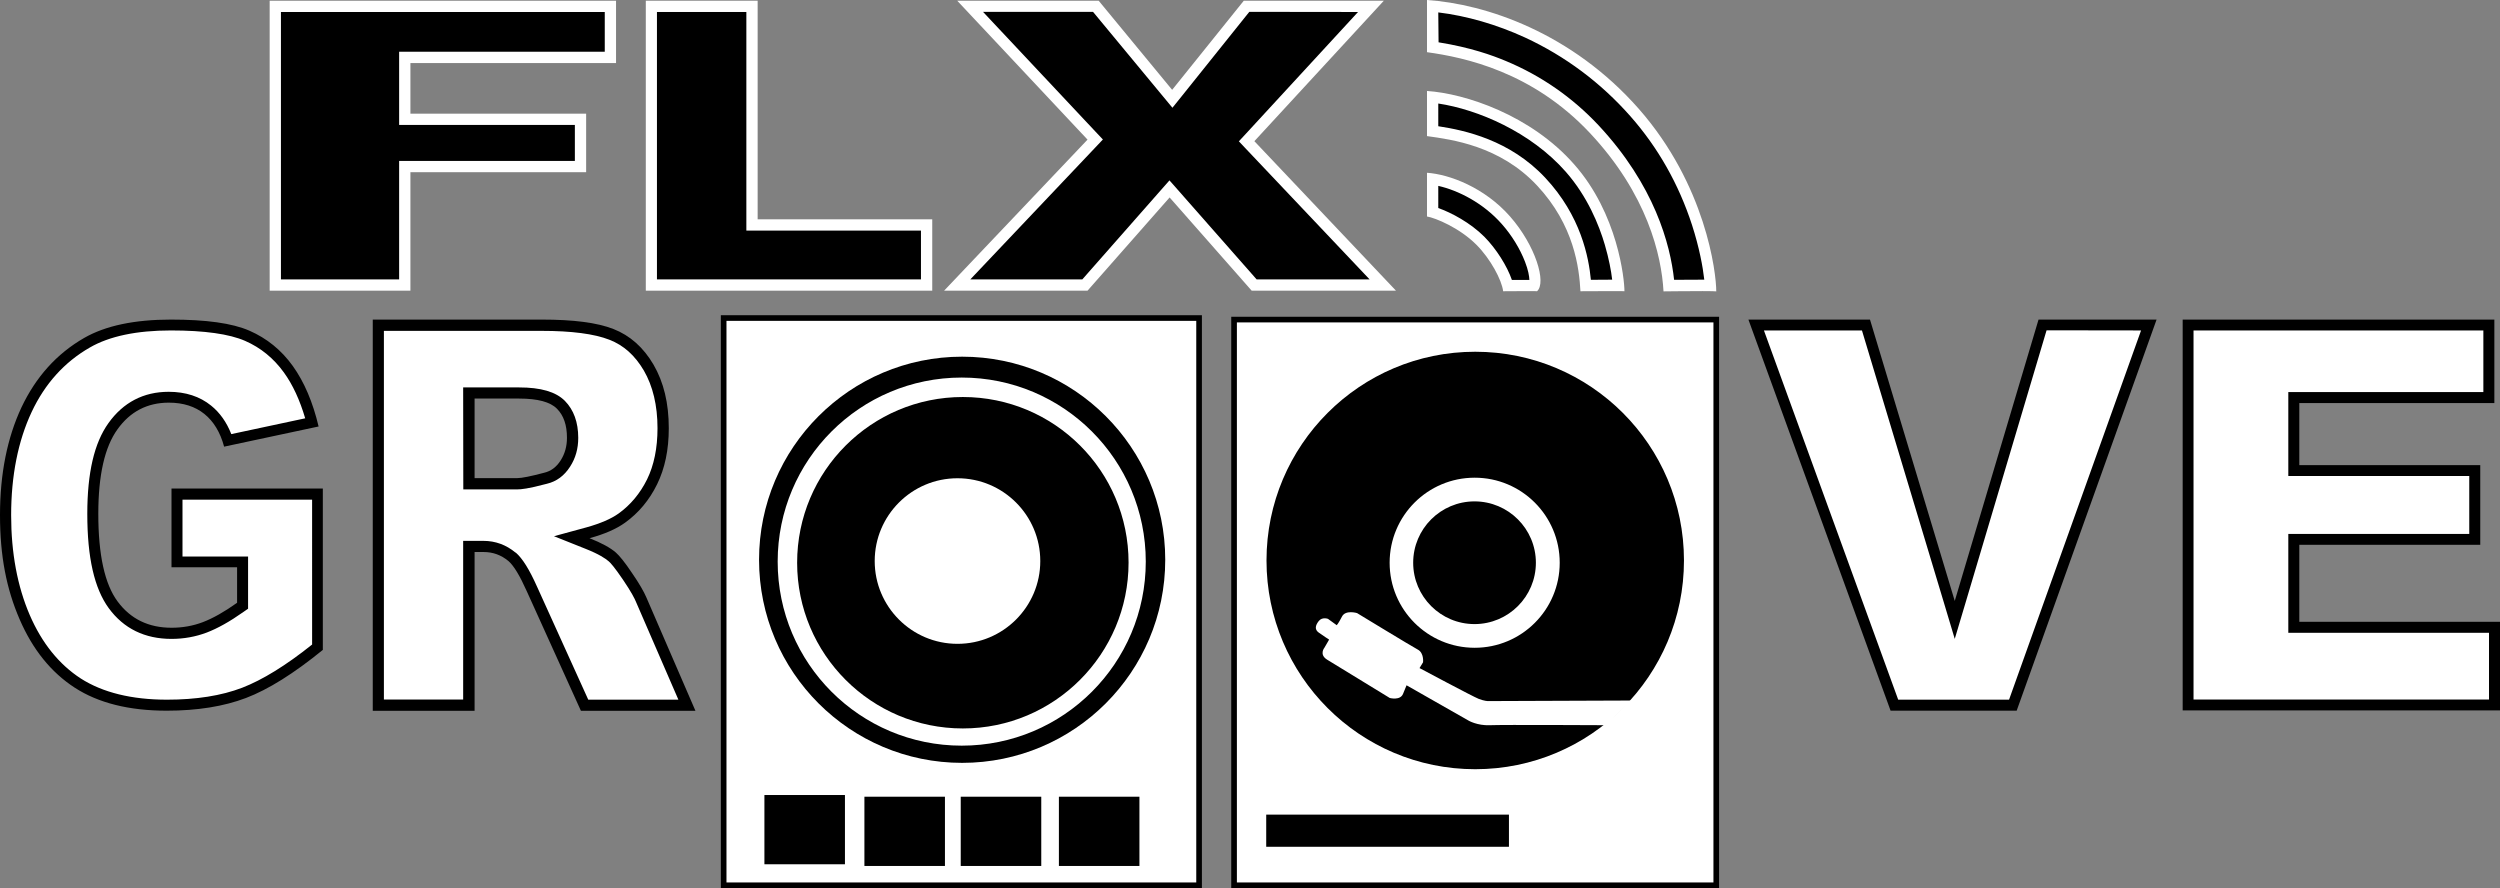 <?xml version="1.0" encoding="utf-8"?>
<!-- Generator: Adobe Illustrator 28.3.0, SVG Export Plug-In . SVG Version: 6.00 Build 0)  -->
<svg version="1.1" id="FLXGROOVE" xmlns="http://www.w3.org/2000/svg" xmlns:xlink="http://www.w3.org/1999/xlink" x="0px" y="0px"
	 viewBox="0 0 1772.6 629.7" style="enable-background:new 0 0 1772.6 629.7;" xml:space="preserve">
<rect x="0" y="0" width="1772.6" height="629.7" fill="#808080" stroke="none"/>
<style type="text/css">
	.st0{fill:#FFFFFF;}
	.st1{fill:#FFFFFF;stroke:#000000;stroke-width:4;stroke-miterlimit:10;}
</style>
<g id="GROOVE">
	<g id="E">
		<polygon class="st0" points="1551.4,499.8 1551.4,230.4 1764.7,230.4 1764.7,281.9 1626.4,281.9 1626.4,333.6 1754.7,333.6 
			1754.7,382.4 1626.4,382.4 1626.4,444.8 1768.7,444.8 1768.7,499.8 		"/>
		<path d="M1760.8,234.3V278h-138.3v59.5h128.3v41.1h-128.3v70.1h142.3v47.3h-209.5V234.3H1760.8 M1768.5,226.6h-220.9v277.1h225
			v-62.8h-142.3v-54.6h128.3v-56.5h-128.3v-44h138.3V226.6L1768.5,226.6L1768.5,226.6z"/>
	</g>
	<g id="V">
		<polygon class="st0" points="1343.2,500 1245.2,230.4 1323.1,230.4 1386.1,439.6 1448.2,230.4 1523.6,230.4 1427.2,500 		"/>
		<path d="M1518.1,234.3l-93.6,261.8h-78.6l-95.2-261.8h69.5l58.4,194l7.4,24.7l7.4-24.8l57.7-194L1518.1,234.3 M1529.1,226.6h-83.7
			L1386,426.1l-60.1-199.5h-86.2l100.8,277.3h89.4L1529.1,226.6L1529.1,226.6L1529.1,226.6z"/>
	</g>
	<g id="TT">
		<rect id="tt-chassis" x="875" y="226.6" class="st1" width="341.9" height="401.1"/>
		<circle id="tt-platter" cx="1046" cy="397.4" r="148"/>
		<path class="st0" d="M1156.8,496.7l-101.8,0.4c0,0-2.5,0-6.6-1.6s-41.9-21.8-41.9-21.8l2.5-4.1c0,0,0.8-6.6-3.7-9
			s-43.1-25.9-43.1-25.9s-8.2-2.5-10.7,2.5c-2.5,4.9-3.7,6.1-3.7,6.1l-6.2-4.5c0,0-4.1-1.6-6.6,1.6s-2.9,6,0,8.1s7.4,5,7.4,5
			l-3.3,5.7c0,0-4.1,4.9,2,8.6s44.3,27.1,44.3,27.1s7.4,2,9.4-2.9c2-4.9,2.5-6.1,2.5-6.1l43.9,25c0,0,6.2,3.7,15.2,3.3
			c9-0.4,82.4,0,82.4,0L1156.8,496.7L1156.8,496.7L1156.8,496.7z"/>
		<path id="tt-label" class="st0" d="M1105.9,399c0-33.3-27-60.3-60.3-60.3s-60.3,27-60.3,60.3s27,60.3,60.3,60.3
			C1078.9,459.3,1105.9,432.3,1105.9,399z M1002,399c0-24,19.5-43.5,43.5-43.5c24,0,43.5,19.5,43.5,43.5s-19.5,43.5-43.5,43.5
			S1002,423,1002,399L1002,399L1002,399z"/>
		<rect x="897.8" y="577.6" width="172.1" height="22.8"/>
	</g>
	<g id="CDJ">
		<rect id="cdj-chassis" x="513.1" y="225.5" class="st1" width="337.1" height="402.2"/>
		<circle id="cdj-platter" cx="682.2" cy="396.9" r="144"/>
		<path class="st0" d="M681.9,267.7c-72.1,0-130.5,58.4-130.5,130.5s58.4,130.5,130.5,130.5s130.5-58.4,130.5-130.5
			S754,267.7,681.9,267.7L681.9,267.7z M682.7,516.5c-64.9,0-117.5-52.6-117.5-117.5s52.6-117.5,117.5-117.5S800.2,334,800.2,398.9
			S747.6,516.5,682.7,516.5z"/>
		<rect id="cdj-btn1" x="542" y="563.7" width="57.1" height="49.1"/>
		<rect id="cdj-btn2" x="612.9" y="564.9" width="57.1" height="49.1"/>
		<rect id="cdj-btn3" x="681.2" y="564.9" width="57.1" height="49.1"/>
		<rect id="cdj-btn4" x="750.8" y="564.9" width="57.1" height="49.1"/>
		<path class="st0" d="M678.9,339.1c-32.4,0-58.7,26.3-58.7,58.7s26.3,58.7,58.7,58.7s58.7-26.3,58.7-58.7S711.3,339.1,678.9,339.1z
			"/>
	</g>
	<g id="R">
		<path class="st0" d="M414.5,500l-37.4-82.4c-5.1-11.6-9.7-19.1-14-22.8c-6-4.9-12.8-7.4-20.2-7.4h-10.4V500h-64.2V230.6h115.8
			c21.6,0,38.3,2.2,49.5,6.5c10.8,4.2,19.7,12.1,26.4,23.6c6.8,11.6,10.2,26.1,10.2,42.9c0,14.7-2.6,27.5-7.8,38.1
			c-5.2,10.5-12.4,19.2-21.5,25.7c-5.7,4.1-13.8,7.6-24,10.4l-11.6,3.1l11.1,4.4c8.1,3.2,14,6.4,17.6,9.5c1.6,1.4,4.8,4.9,10.8,13.8
			c4.9,7.2,8.1,12.8,9.7,16.5l32.4,74.9H414.5L414.5,500z M332.5,343h34.3c3.7,0,10.2-1.3,20-3.9c5.8-1.4,10.5-4.9,14-10.4
			c3.4-5.3,5.2-11.5,5.2-18.3c0-10-2.8-17.9-8.3-23.5c-5.6-5.6-15.3-8.4-29.7-8.4h-35.6L332.5,343L332.5,343L332.5,343z"/>
		<path d="M384.1,234.6c21.1,0,37.3,2.1,48,6.3c10.1,3.9,18.1,11.1,24.4,21.8c6.4,11,9.7,24.8,9.7,40.9c0,14.1-2.5,26.3-7.4,36.3
			c-4.9,9.9-11.7,18.1-20.2,24.2c-5.3,3.8-13,7.1-22.7,9.8l-23.1,6.3l22.3,8.9c9.6,3.8,14.2,6.9,16.5,8.9c1.2,1,4,4,10.1,13
			c5.9,8.7,8.3,13.4,9.3,15.9l0,0l0,0l30,69.2h-63.9L380.8,416c-5.5-12.3-10.3-20-15.1-24.2l-0.1,0l-0.1,0
			c-6.6-5.5-14.3-8.3-22.7-8.3h-14.4V496h-56.2V234.6H384.1 M328.5,347h38.3c2.6,0,7.5-0.4,21-4c6.8-1.6,12.3-5.7,16.4-12.1
			c3.9-6,5.8-12.8,5.8-20.4c0-11.1-3.2-19.9-9.5-26.3c-6.4-6.4-17-9.5-32.5-9.5h-39.6L328.5,347 M384.1,226.6H264.3V504h72.2V391.4
			h6.4c6.6,0,12.4,2.1,17.6,6.4c3.8,3.3,8.1,10.4,13,21.4l38.4,84.8h81.2l-34.8-80.4c-1.7-4-5-9.8-10.1-17.2
			c-5-7.5-8.9-12.3-11.5-14.6c-3.9-3.4-10.1-6.8-18.7-10.2c10.7-2.9,19.1-6.6,25.2-11c9.6-6.9,17.2-16,22.7-27.2
			c5.5-11.2,8.3-24.4,8.3-39.8c0-17.7-3.6-32.6-10.8-45c-7.2-12.3-16.7-20.7-28.4-25.3S406.4,226.6,384.1,226.6L384.1,226.6
			L384.1,226.6L384.1,226.6z M336.5,339v-56.4h31.6c13.1,0,22.1,2.4,26.8,7.2c4.8,4.8,7.1,11.7,7.1,20.6c0,6.1-1.5,11.4-4.5,16.1
			c-3,4.7-6.9,7.6-11.7,8.7c-9.4,2.5-15.8,3.8-19,3.8L336.5,339L336.5,339z"/>
	</g>
	<g id="G">
		<path class="st0" d="M118.2,500c-25.8,0-47-5.3-63.2-15.6C39,474,26.3,458.2,17.4,437.6c-9-20.9-13.6-45.2-13.6-72.4
			c0-28.5,5-53.7,14.8-74.7c9.7-20.8,24.2-36.8,42.9-47.6c14.6-8.3,34.6-12.5,59.6-12.5s42.4,2.6,54.2,7.7
			c11.6,5.1,21.4,13,29.1,23.7c7.2,10,12.8,22.6,16.8,37.7l-59.6,12.7c-3.1-9.2-7.9-16.5-14.3-21.7c-7.3-5.9-16.6-8.9-27.7-8.9
			c-16.5,0-29.8,6.9-39.6,20.5c-9.5,13.2-14.3,34.1-14.3,62.1c0,30.1,4.7,51.2,14.5,64.5c9.9,13.4,23.8,20.2,41.4,20.2
			c8.2,0,16.1-1.4,23.6-4.3c7.3-2.8,15.8-7.6,25.1-14.2l1.6-1.2v-31.1h-46.5v-48h99.6v108.6c-19.6,15.7-37.1,26.6-52,32.3
			C157.8,497,139.4,500,118.2,500L118.2,500L118.2,500z"/>
		<path d="M121.2,234.3c23.7,0,41.4,2.5,52.6,7.4c11,4.8,20.2,12.3,27.5,22.4c6.3,8.7,11.3,19.6,15.1,32.5L164,307.8
			c-3.3-8.4-8.1-15.2-14.3-20.2c-8-6.5-18.1-9.8-30.1-9.8c-17.8,0-32.2,7.5-42.7,22.2c-10.1,14.1-15,35.2-15,64.4
			c0,31,5,52.8,15.2,66.8c10.6,14.5,25.6,21.8,44.5,21.8c8.7,0,17.1-1.5,25-4.5c7.6-2.9,16.4-7.8,26-14.6l3.3-2.3v-37h-46.5v-40.3
			h91.9V457c-18.6,14.9-35.3,25.1-49.5,30.6c-14.8,5.7-32.8,8.5-53.4,8.5c-25.1,0-45.6-5.1-61.1-15c-15.4-10-27.6-25.1-36.2-45
			c-8.8-20.4-13.2-44.2-13.2-70.8c0-28,4.9-52.6,14.5-73.1c9.4-20.1,23.3-35.5,41.3-45.8C77.5,238.4,96.9,234.3,121.2,234.3
			 M121.2,226.6c-25.8,0-46.3,4.3-61.5,13c-19.5,11.2-34.3,27.7-44.5,49.3C5.1,310.5,0,336,0,365.2s4.6,52.4,13.9,73.9
			s22.3,37.6,39.1,48.5c16.8,10.9,38.6,16.3,65.2,16.3c21.7,0,40.4-3,56.2-9c15.8-6,34-17.4,54.5-34.1V346.4H121.6v55.8h46.5v25.2
			c-9.1,6.5-17.2,11-24.2,13.7c-7.1,2.7-14.5,4-22.2,4c-16.4,0-29.1-6.2-38.3-18.6c-9.2-12.4-13.7-33.2-13.7-62.2
			c0-27.3,4.5-47.3,13.6-59.9c9-12.6,21.2-18.9,36.4-18.9c10.2,0,18.6,2.7,25.2,8s11.3,13.1,14,23.2l67-14.3
			c-4.1-17.3-10.2-31.6-18.3-42.9s-18.4-19.6-30.7-25S146,226.6,121.2,226.6L121.2,226.6L121.2,226.6L121.2,226.6L121.2,226.6z"/>
	</g>
</g>
<g id="sound">
	<path d="M1183.2,202.5c-2-23.9-11.9-67-53-110.9c-29.8-31.9-67.3-50.9-114.4-58V4.4c24.4,2.4,89.4,14.4,143.1,75.4
		c45,51.1,52.5,107,53.7,122.5c-1.5,0-3.4,0-5.4,0C1199.5,202.3,1188.8,202.4,1183.2,202.5L1183.2,202.5L1183.2,202.5z"/>
	<path class="st0" d="M1019.8,8.8c20,2.4,41.5,8.6,61.5,17.8c28.5,13.2,53.7,32,74.7,55.8c19.6,22.2,34.3,48.2,43.7,77.1
		c5.2,16.1,7.7,29.8,8.7,38.8h-1.1c-6.3,0-14.5,0.1-20.3,0.1c-2.7-25.1-13.8-67-53.7-109.7c-18.6-19.8-40.7-35.1-65.7-45.5
		c-9.6-4-24.7-9.5-47.6-13.2L1019.8,8.8 M1011.8,0v37c26.8,3.7,74.8,13.9,115.5,57.3c40.7,43.4,50.8,86.8,52.2,112.3
		c0,0,16.6-0.2,27.7-0.2c5.5,0,9.7,0.1,9.7,0.2c0-13.4-7.4-75.3-54.9-129.4C1114.4,23.1,1053.4,2.8,1011.8,0L1011.8,0z
		 M1216.9,206.5L1216.9,206.5z"/>
	<path d="M1124.4,202.5c-1-14.1-5.1-45.3-31.7-73.7c-25.7-27.5-58-33.1-76.9-35.8V68.9c29.1,3.2,70.5,19.8,97.4,50.3
		c27.6,31.3,33.2,70.5,34.3,83.2h-3.8C1137.6,202.4,1129.2,202.5,1124.4,202.5L1124.4,202.5L1124.4,202.5z"/>
	<path class="st0" d="M1019.8,73.4c28,4.2,65.6,20.2,90.4,48.4c15.4,17.5,23.6,37.8,27.7,51.8c2.9,9.9,4.5,18.6,5.2,24.7
		c-4.7,0-10.5,0-15.1,0.1c-1.5-15.8-7-45.3-32.4-72.4c-25-26.7-56.8-33.6-75.8-36.5L1019.8,73.4 M1011.8,64.5v32
		c17.4,2.4,51.6,6.8,78,35s29.9,58.5,30.8,75c0,0,13.9-0.1,23.1-0.1c4.6,0,8.1,0,8.1,0.1c0-8.7-4.7-54.9-35.6-89.9
		C1085.4,81.5,1038.8,66.3,1011.8,64.5C1011.8,64.5,1011.8,64.5,1011.8,64.5z M1151.8,206.5L1151.8,206.5z"/>
	<path d="M1069.1,202.5c-2.6-9.6-10.7-23-19.4-31.8c-10.9-10.9-25.7-17.9-33.8-20.3V127c15.7,2.3,36.7,11.8,52,29.2
		c13.7,15.5,21.2,34.5,20.5,43.9c-0.1,1.1-0.2,1.9-0.5,2.4h-4.2C1079,202.5,1072.8,202.5,1069.1,202.5L1069.1,202.5L1069.1,202.5z"
		/>
	<path class="st0" d="M1019.8,131.8c14.2,3.2,31.8,12.1,45,27c7.1,8,12.9,17.5,16.5,26.8c2.3,5.9,3,10.2,3.1,12.9h-0.7
		c-3.6,0-8.1,0-11.7,0c-3.4-9.9-11.1-22.1-19.5-30.6c-10-10-23.4-17.1-32.7-20.4L1019.8,131.8 M1011.8,122.5v31c6,1,23,8,35,20
		c10,10,18,25,19,33c0,0,10.7-0.1,17.8-0.1c3.6,0,6.2,0,6.2,0.1c6.9-6-1-32.4-19.1-53S1027.7,123.6,1011.8,122.5L1011.8,122.5
		L1011.8,122.5z"/>
</g>
<g id="FLX">
	<g id="F">
		<polygon points="195.2,202.1 195.2,4.5 432.8,4.5 432.8,40.7 287,40.7 287,84.6 411.6,84.6 411.6,118.1 287,118.1 287,202.1 		"/>
		<path class="st0" d="M428.8,8.5v28.2H283v51.9h124.6v25.5H283v84h-83.8V8.5H428.8 M436.8,0.5H191.2v205.6H291v-84h124.6V80.6H291
			V44.7h145.8L436.8,0.5L436.8,0.5L436.8,0.5z"/>
	</g>
	<g id="L">
		<polygon points="461.8,202.1 461.8,4.5 533.2,4.5 533.2,159.5 657,159.5 657,202.1 		"/>
		<path class="st0" d="M529.2,8.5v155H653v34.6H465.8V8.5H529.2 M537.2,0.5h-79.3v205.6H661v-50.6H537.2V0.5L537.2,0.5z"/>
	</g>
	<g id="X">
		<polygon points="889.3,202.1 829.3,134 769.3,202.1 678.8,202.1 776.6,99 687.9,4.5 777.1,4.5 831.2,70.1 883.8,4.5 972.1,4.5 
			884,100.1 980.5,202.1 		"/>
		<path class="st0" d="M962.9,8.5l-79.4,86.2l-5.1,5.5l5.1,5.4l87.6,92.5h-80.1l-55.8-63.4l-6-6.8l-6,6.8l-55.8,63.4H688l88.8-93.7
			l5.2-5.5l-5.2-5.5l-79.8-85h78L825,68.8l6.3,7.6l6.2-7.7l48.3-60.3L962.9,8.5 M981.2,0.5h-99.3l-50.8,63.2L779,0.5H678.7L771.1,99
			L669.4,206.1h101.7l58.2-66.1l58.2,66.1h102.3l-100.4-106L981.2,0.5L981.2,0.5L981.2,0.5z"/>
	</g>
</g>
</svg>
